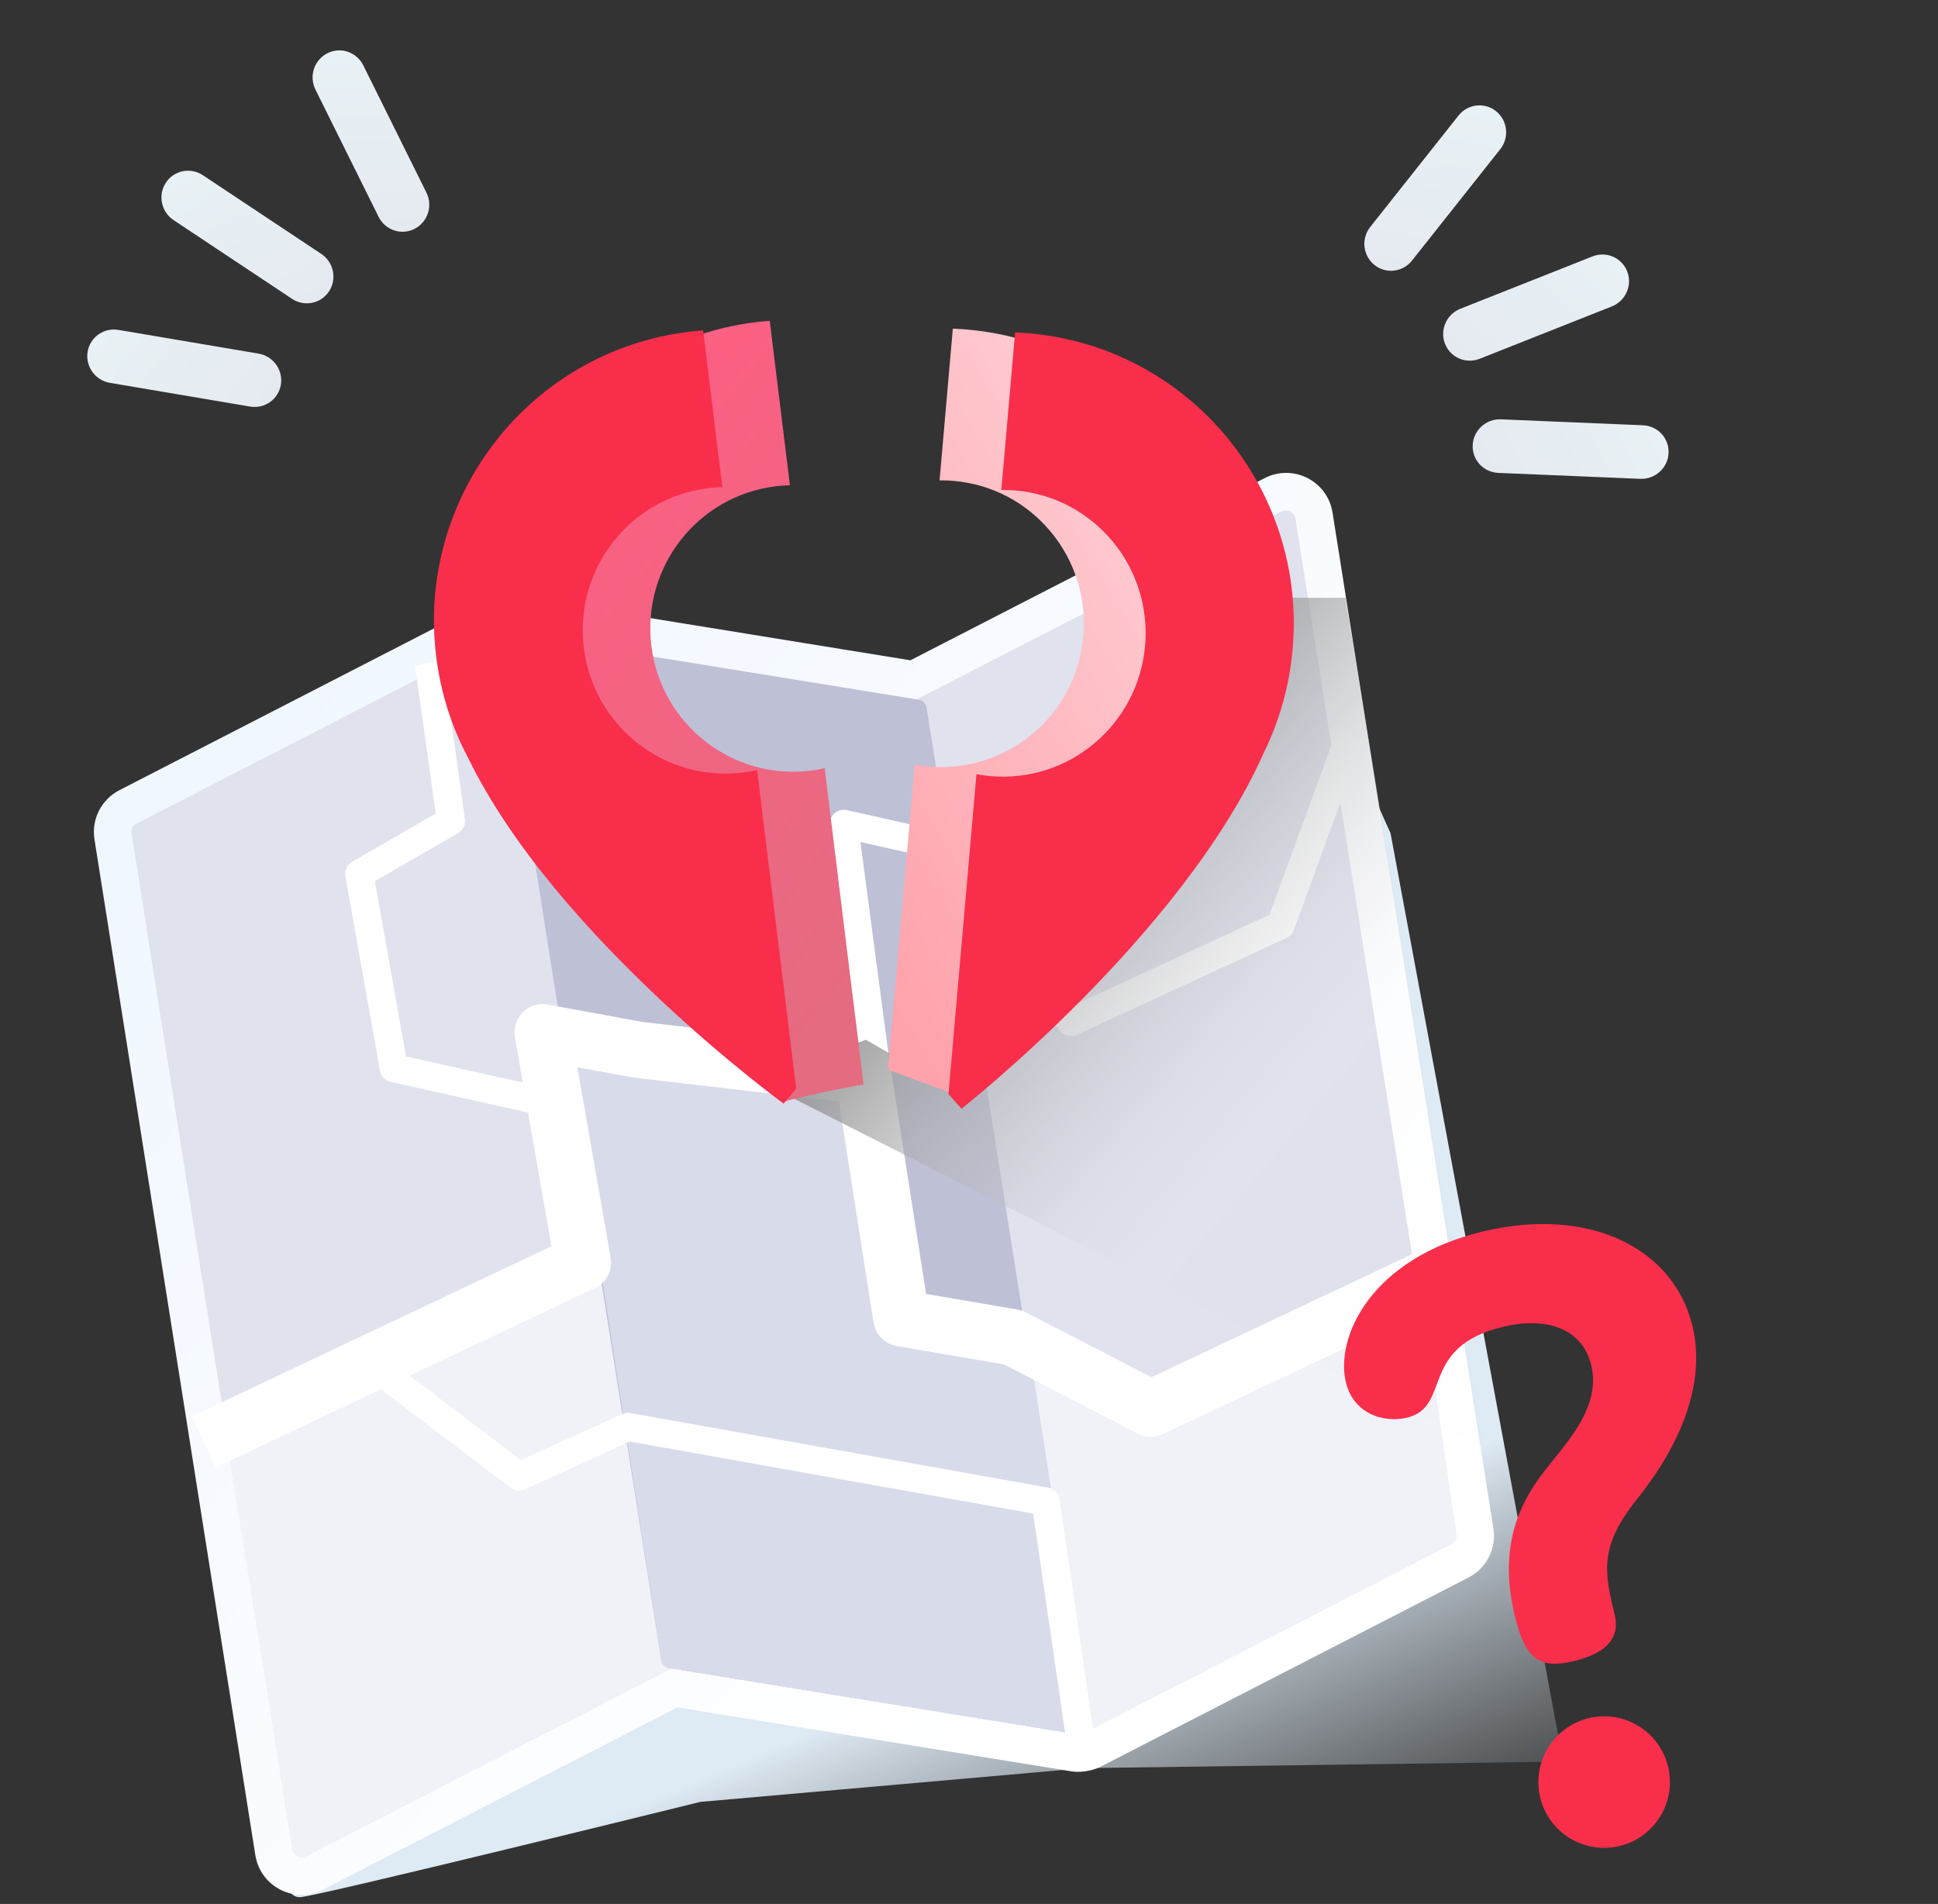 <svg width="227" height="223" viewBox="0 0 227 223" fill="none" xmlns="http://www.w3.org/2000/svg">
<rect x="0" y="0" width="227" height="223" fill="#333333" stroke="none"/>
<path fill-rule="evenodd" clip-rule="evenodd" d="M35.126 222.207C36.808 222.207 82.039 211.044 82.039 211.044L126.97 207.091L183.084 206.326L162.874 97.581L149.547 68.012L35.126 205.763C35.126 205.763 30.854 222.207 35.126 222.207Z" fill="url(#paint0_linear_404_1909)"/>
<mask id="path-2-outside-1_404_1909" maskUnits="userSpaceOnUse" x="7.152" y="53.976" width="171.306" height="169.643" fill="black">
<rect fill="white" x="7.152" y="53.976" width="171.306" height="169.643"/>
<path fill-rule="evenodd" clip-rule="evenodd" d="M15.41 97.615C15.336 97.146 15.571 96.682 15.993 96.465L59.006 74.347C59.145 74.276 59.29 74.237 59.434 74.227C59.573 74.192 59.723 74.184 59.877 74.209L107.363 81.911L150.145 59.912C150.811 59.57 151.617 59.979 151.734 60.718L170.58 179.703C170.654 180.172 170.419 180.636 169.996 180.853L126.983 202.971C126.844 203.042 126.699 203.081 126.556 203.091C126.416 203.126 126.267 203.134 126.112 203.109L78.626 195.407L35.845 217.406C35.179 217.748 34.372 217.34 34.255 216.6L15.41 97.615Z"/>
</mask>
<path fill-rule="evenodd" clip-rule="evenodd" d="M15.41 97.615C15.336 97.146 15.571 96.682 15.993 96.465L59.006 74.347C59.145 74.276 59.29 74.237 59.434 74.227C59.573 74.192 59.723 74.184 59.877 74.209L107.363 81.911L150.145 59.912C150.811 59.57 151.617 59.979 151.734 60.718L170.58 179.703C170.654 180.172 170.419 180.636 169.996 180.853L126.983 202.971C126.844 203.042 126.699 203.081 126.556 203.091C126.416 203.126 126.267 203.134 126.112 203.109L78.626 195.407L35.845 217.406C35.179 217.748 34.372 217.34 34.255 216.6L15.41 97.615Z" fill="#E0E2EE"/>
<path d="M15.993 96.465L13.981 92.552L13.981 92.552L15.993 96.465ZM59.006 74.347L56.994 70.434L56.994 70.434L59.006 74.347ZM59.434 74.227L59.737 78.617L60.124 78.59L60.502 78.496L59.434 74.227ZM59.877 74.209L60.581 69.866L60.581 69.866L59.877 74.209ZM107.363 81.911L106.659 86.254L108.088 86.486L109.375 85.824L107.363 81.911ZM150.145 59.912L148.133 55.999L148.133 55.999L150.145 59.912ZM169.996 180.853L167.984 176.94L167.984 176.94L169.996 180.853ZM126.983 202.971L128.995 206.884L128.995 206.884L126.983 202.971ZM126.556 203.091L126.253 198.702L125.865 198.728L125.488 198.823L126.556 203.091ZM126.112 203.109L125.408 207.452L125.408 207.452L126.112 203.109ZM78.626 195.407L79.331 191.064L77.902 190.832L76.614 191.494L78.626 195.407ZM35.845 217.406L33.833 213.493L33.833 213.493L35.845 217.406ZM13.981 92.552C11.869 93.638 10.693 95.958 11.064 98.304L19.756 96.927C19.979 98.335 19.273 99.726 18.006 100.378L13.981 92.552ZM56.994 70.434L13.981 92.552L18.006 100.378L61.018 78.26L56.994 70.434ZM59.13 69.838C58.398 69.888 57.671 70.086 56.994 70.434L61.018 78.26C60.619 78.466 60.182 78.586 59.737 78.617L59.13 69.838ZM60.581 69.866C59.83 69.744 59.077 69.781 58.365 69.959L60.502 78.496C60.069 78.604 59.616 78.624 59.173 78.553L60.581 69.866ZM108.067 77.568L60.581 69.866L59.173 78.553L106.659 86.254L108.067 77.568ZM148.133 55.999L105.351 77.998L109.375 85.824L152.157 63.825L148.133 55.999ZM156.08 60.03C155.494 56.331 151.463 54.287 148.133 55.999L152.157 63.825C150.159 64.853 147.74 63.626 147.388 61.407L156.08 60.03ZM174.925 179.015L156.08 60.03L147.388 61.407L166.234 180.391L174.925 179.015ZM172.008 184.766C174.121 183.68 175.297 181.361 174.925 179.015L166.234 180.391C166.011 178.984 166.717 177.592 167.984 176.94L172.008 184.766ZM128.995 206.884L172.008 184.766L167.984 176.94L124.971 199.058L128.995 206.884ZM126.859 207.481C127.591 207.43 128.318 207.232 128.995 206.884L124.971 199.058C125.37 198.853 125.808 198.732 126.253 198.702L126.859 207.481ZM125.408 207.452C126.159 207.574 126.912 207.538 127.624 207.359L125.488 198.823C125.921 198.714 126.374 198.694 126.817 198.766L125.408 207.452ZM77.922 199.75L125.408 207.452L126.817 198.766L79.331 191.064L77.922 199.75ZM37.857 221.319L80.639 199.32L76.614 191.494L33.833 213.493L37.857 221.319ZM29.909 217.288C30.495 220.987 34.526 223.032 37.857 221.319L33.833 213.493C35.831 212.465 38.249 213.692 38.601 215.911L29.909 217.288ZM11.064 98.304L29.909 217.288L38.601 215.911L19.756 96.927L11.064 98.304Z" fill="url(#paint1_linear_404_1909)" mask="url(#path-2-outside-1_404_1909)"/>
<path fill-rule="evenodd" clip-rule="evenodd" d="M15.41 97.615C15.336 97.146 15.571 96.682 15.993 96.465L59.006 74.347C59.672 74.005 60.478 74.414 60.596 75.153L79.441 194.138C79.515 194.607 79.28 195.071 78.858 195.288L35.845 217.406C35.179 217.748 34.372 217.34 34.255 216.6L15.41 97.615Z" fill="#E0E2EE"/>
<path fill-rule="evenodd" clip-rule="evenodd" d="M26.721 169.854C26.645 169.384 26.881 168.919 27.304 168.701L70.319 146.583C70.984 146.241 71.789 146.648 71.908 147.386L79.439 194.136C79.514 194.606 79.279 195.071 78.856 195.289L35.841 217.408C35.176 217.75 34.371 217.343 34.252 216.605L26.721 169.854Z" fill="#F1F2F7"/>
<path fill-rule="evenodd" clip-rule="evenodd" d="M106.549 83.18C106.474 82.711 106.709 82.247 107.132 82.03L150.145 59.912C150.811 59.57 151.617 59.979 151.734 60.718L170.58 179.703C170.654 180.172 170.419 180.636 169.996 180.853L126.983 202.971C126.317 203.314 125.511 202.905 125.394 202.165L106.549 83.18Z" fill="#E0E2EE"/>
<path fill-rule="evenodd" clip-rule="evenodd" d="M118.127 156.688L135.179 165.074L164.929 150.632C165.599 150.307 166.392 150.727 166.498 151.464L170.592 179.712C170.659 180.177 170.424 180.633 170.006 180.848L126.981 202.972C126.316 203.314 125.51 202.906 125.392 202.167L118.127 156.688Z" fill="#F1F2F7"/>
<path fill-rule="evenodd" clip-rule="evenodd" d="M108.53 82.867C108.455 82.397 108.088 82.029 107.619 81.953L59.877 74.209C59.138 74.09 58.497 74.728 58.614 75.467L77.46 194.452C77.534 194.921 77.901 195.289 78.37 195.365L126.112 203.109C126.852 203.229 127.492 202.591 127.375 201.851L108.53 82.867Z" fill="#BEC0D6"/>
<path fill-rule="evenodd" clip-rule="evenodd" d="M105.878 154.095C105.476 153.982 105.172 153.652 105.094 153.241L100.279 127.88L67.761 122.605C67.023 122.486 66.383 123.121 66.498 123.86L77.462 194.449C77.535 194.919 77.902 195.29 78.373 195.366L126.117 203.11C126.855 203.229 127.495 202.594 127.38 201.855L120.603 158.224L105.878 154.095Z" fill="#D8DBEA"/>
<path d="M23.884 168.877L68.274 147.874L63.56 120.904L74.7 122.947L101.135 126.026L105.581 154.402L118.662 156.641L134.799 164.982L168.3 149.175" stroke="white" stroke-width="6.6" stroke-linejoin="round"/>
<path d="M63.581 129.007L46.126 125.103L42.081 102.358L52.821 96.158L50.241 77.691" stroke="white" stroke-width="3.3" stroke-linejoin="round"/>
<path d="M45.496 161.303L60.796 172.934L73.55 167.129L122.477 175.86L126.849 205.88" stroke="white" stroke-width="3.3" stroke-linejoin="round"/>
<path d="M102.723 125.855L98.838 96.496L110.395 99.088L125.436 119.701L150.008 108.352L158.141 86.088" stroke="white" stroke-width="3.3" stroke-linejoin="round"/>
<path fill-rule="evenodd" clip-rule="evenodd" d="M173.917 169.73L88.802 126.55L101.427 121.783L109.714 126.55L148.578 70.01H157.596L173.917 169.73Z" fill="url(#paint2_linear_404_1909)"/>
<path d="M37.629 29.736L23.767 20.524C22.314 19.558 20.368 19.953 19.421 21.405C18.474 22.858 18.884 24.819 20.337 25.785L34.2 34.997C35.653 35.963 37.599 35.568 38.546 34.115C39.493 32.662 39.083 30.701 37.629 29.736Z" fill="url(#paint3_linear_404_1909)"/>
<path d="M30.283 41.417L13.872 38.64C12.151 38.349 10.534 39.501 10.26 41.213C9.986 42.926 11.158 44.55 12.878 44.841L29.289 47.619C31.01 47.91 32.627 46.758 32.901 45.045C33.175 43.333 32.003 41.708 30.283 41.417Z" fill="url(#paint4_linear_404_1909)"/>
<path d="M49.947 22.557L42.548 7.647C41.773 6.084 39.89 5.453 38.343 6.238C36.797 7.023 36.172 8.926 36.947 10.489L44.347 25.398C45.122 26.961 47.005 27.592 48.552 26.807C50.098 26.023 50.723 24.12 49.947 22.557Z" fill="url(#paint5_linear_404_1909)"/>
<path d="M171.056 36.161L186.531 30.033C188.153 29.39 189.974 30.181 190.599 31.799C191.223 33.417 190.414 35.249 188.792 35.892L173.317 42.021C171.695 42.663 169.873 41.872 169.249 40.254C168.625 38.636 169.434 36.804 171.056 36.161Z" fill="url(#paint6_linear_404_1909)"/>
<path d="M175.813 49.115L192.443 49.81C194.187 49.883 195.529 51.347 195.441 53.079C195.353 54.811 193.869 56.156 192.126 56.083L175.496 55.388C173.752 55.315 172.41 53.851 172.498 52.119C172.586 50.387 174.07 49.042 175.813 49.115Z" fill="url(#paint7_linear_404_1909)"/>
<path d="M160.5 26.578L170.837 13.533C171.921 12.165 173.893 11.94 175.243 13.029C176.593 14.118 176.808 16.109 175.725 17.477L165.387 30.522C164.304 31.89 162.331 32.115 160.981 31.026C159.632 29.937 159.416 27.946 160.5 26.578Z" fill="url(#paint8_linear_404_1909)"/>
<path fill-rule="evenodd" clip-rule="evenodd" d="M90.16 37.576C89.607 37.617 89.052 37.671 88.495 37.739C69.851 40.029 56.623 57.246 58.949 76.196C59.322 79.227 60.069 82.118 61.138 84.828L61.134 84.839C66.204 98.009 75.586 116.205 91.68 129.043C96.456 127.796 100.957 127.061 101.144 127.031L96.594 89.978C96.055 90.1 95.505 90.196 94.944 90.264C85.775 91.39 77.426 84.847 76.297 75.649C75.168 66.452 81.685 58.083 90.855 56.957C91.415 56.888 91.972 56.848 92.525 56.835L90.16 37.576Z" fill="url(#paint9_linear_404_1909)"/>
<path fill-rule="evenodd" clip-rule="evenodd" d="M82.354 38.694C81.801 38.735 81.246 38.789 80.689 38.858C62.045 41.147 48.792 58.164 51.088 76.865C51.618 81.185 52.932 85.217 54.868 88.835C65.125 109.865 91.79 129.266 91.79 129.266C91.79 129.266 92.33 128.638 93.257 127.489L88.678 90.198C88.139 90.32 87.588 90.415 87.028 90.484C77.859 91.61 69.51 85.067 68.38 75.869C67.251 66.672 73.769 58.303 82.938 57.177C83.499 57.108 84.056 57.068 84.609 57.055L82.354 38.694Z" fill="#F92E4B"/>
<path fill-rule="evenodd" clip-rule="evenodd" d="M111.606 38.491C112.16 38.513 112.716 38.548 113.273 38.597C131.951 40.231 145.773 56.634 144.145 75.234C143.756 79.686 142.516 83.861 140.6 87.614C135.132 100.184 125.046 112.509 111.325 127.991C108.715 127.008 104.276 125.38 104.276 125.38C104.276 125.38 104.189 125.294 104.027 125.127L107.139 89.554C107.681 89.657 108.234 89.733 108.795 89.782C117.981 90.586 126.082 83.748 126.891 74.509C127.699 65.271 120.908 57.13 111.722 56.326C111.161 56.277 110.603 56.256 110.052 56.263L111.606 38.491Z" fill="url(#paint10_linear_404_1909)"/>
<path fill-rule="evenodd" clip-rule="evenodd" d="M118.9 38.939C119.454 38.961 120.009 38.996 120.567 39.044C139.244 40.679 153.053 57.232 151.41 76.017C151.03 80.356 149.859 84.435 148.053 88.122C138.549 109.516 112.622 129.857 112.622 129.857C112.622 129.857 112.061 129.248 111.097 128.131L114.374 90.674C114.916 90.776 115.469 90.853 116.03 90.902C125.216 91.705 133.317 84.867 134.126 75.629C134.934 66.39 128.143 58.249 118.957 57.446C118.396 57.396 117.838 57.376 117.287 57.383L118.9 38.939Z" fill="#F92E4B"/>
<path d="M173.649 144.247C160.525 147.419 156.377 156.655 157.647 161.905C158.563 165.698 162.194 166.672 164.819 166.038C170.069 164.769 166.121 157.799 176.037 155.403C180.898 154.227 185.303 155.427 186.384 159.899C187.653 165.15 182.938 169.48 180.388 172.977C178.157 176.09 175.426 180.969 177.447 189.331C178.669 194.387 180.382 195.516 184.368 194.553C189.132 193.401 189.587 191.028 189.14 189.18C187.918 184.123 187.31 181.183 191.646 175.71C193.778 173.033 200.442 164.424 198.233 155.285C196.025 146.145 186.092 141.24 173.649 144.247Z" fill="#F92E4B"/>
<path d="M186.086 201.238C185.103 201.476 184.176 201.905 183.359 202.501C182.541 203.097 181.849 203.848 181.322 204.711C180.795 205.574 180.443 206.533 180.286 207.532C180.129 208.531 180.171 209.552 180.409 210.535C180.646 211.518 181.075 212.445 181.671 213.262C182.267 214.08 183.018 214.772 183.881 215.299C184.745 215.826 185.703 216.178 186.703 216.335C187.702 216.491 188.722 216.45 189.705 216.212C191.691 215.732 193.405 214.483 194.47 212.74C195.534 210.996 195.863 208.901 195.383 206.915C194.903 204.93 193.654 203.216 191.91 202.151C190.167 201.087 188.072 200.758 186.086 201.238V201.238Z" fill="#F92E4B"/>
<defs>
<linearGradient id="paint0_linear_404_1909" x1="214.266" y1="201.69" x2="196.371" y2="159.67" gradientUnits="userSpaceOnUse">
<stop stop-color="#C8D4DE" stop-opacity="0.01"/>
<stop offset="1" stop-color="#DEEAF4"/>
</linearGradient>
<linearGradient id="paint1_linear_404_1909" x1="-51.978" y1="146.818" x2="74.54" y2="253.527" gradientUnits="userSpaceOnUse">
<stop stop-color="#EFF6FF"/>
<stop offset="1" stop-color="white"/>
</linearGradient>
<linearGradient id="paint2_linear_404_1909" x1="139.219" y1="147.612" x2="95.649" y2="111.059" gradientUnits="userSpaceOnUse">
<stop stop-color="#E5E7EB" stop-opacity="0.01"/>
<stop offset="1" stop-color="#808080"/>
</linearGradient>
<linearGradient id="paint3_linear_404_1909" x1="17.776" y1="21.903" x2="28.011" y2="40.368" gradientUnits="userSpaceOnUse">
<stop stop-color="#E8F1F5"/>
<stop offset="1" stop-color="#E5EAF0"/>
</linearGradient>
<linearGradient id="paint4_linear_404_1909" x1="8.96" y1="42.337" x2="25.821" y2="55.043" gradientUnits="userSpaceOnUse">
<stop stop-color="#E8F1F5"/>
<stop offset="1" stop-color="#E5EAF0"/>
</linearGradient>
<linearGradient id="paint5_linear_404_1909" x1="36.67" y1="5.847" x2="36.302" y2="26.956" gradientUnits="userSpaceOnUse">
<stop stop-color="#E8F1F5"/>
<stop offset="1" stop-color="#E5EAF0"/>
</linearGradient>
<linearGradient id="paint6_linear_404_1909" x1="192.104" y1="32.628" x2="178.253" y2="48.562" gradientUnits="userSpaceOnUse">
<stop stop-color="#E8F1F5"/>
<stop offset="1" stop-color="#E5EAF0"/>
</linearGradient>
<linearGradient id="paint7_linear_404_1909" x1="196.479" y1="54.448" x2="177.345" y2="63.37" gradientUnits="userSpaceOnUse">
<stop stop-color="#E8F1F5"/>
<stop offset="1" stop-color="#E5EAF0"/>
</linearGradient>
<linearGradient id="paint8_linear_404_1909" x1="176.961" y1="12.994" x2="172.933" y2="33.718" gradientUnits="userSpaceOnUse">
<stop stop-color="#E8F1F5"/>
<stop offset="1" stop-color="#E5EAF0"/>
</linearGradient>
<linearGradient id="paint9_linear_404_1909" x1="62.291" y1="52.04" x2="117.021" y2="96.81" gradientUnits="userSpaceOnUse">
<stop stop-color="#FF5E84"/>
<stop offset="1" stop-color="#E46B80"/>
</linearGradient>
<linearGradient id="paint10_linear_404_1909" x1="143.374" y1="63.622" x2="90.646" y2="94.929" gradientUnits="userSpaceOnUse">
<stop stop-color="#FFCFD5"/>
<stop offset="1" stop-color="#FFA2AB"/>
</linearGradient>
</defs>
</svg>
